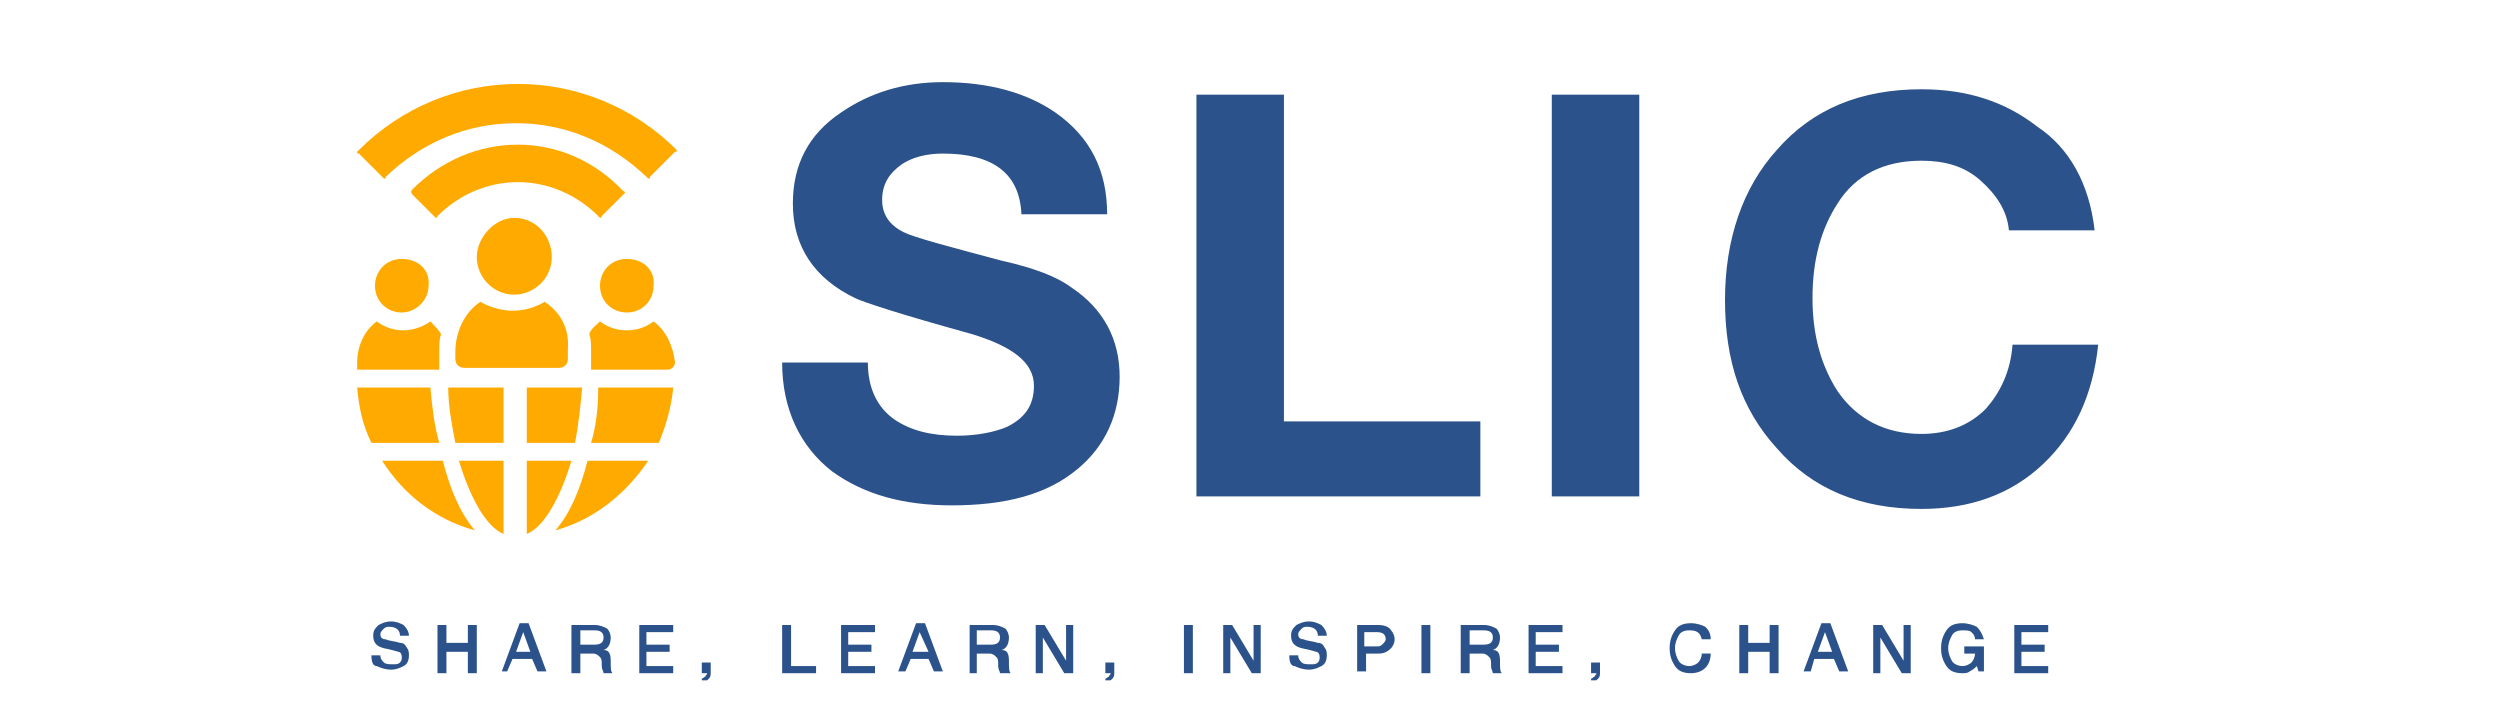 <?xml version="1.0" encoding="utf-8"?>
<!-- Generator: Adobe Illustrator 23.0.3, SVG Export Plug-In . SVG Version: 6.00 Build 0)  -->
<svg version="1.1" id="Layer_1" xmlns="http://www.w3.org/2000/svg" xmlns:xlink="http://www.w3.org/1999/xlink" x="0px" y="0px"
	 viewBox="0 0 140 40" style="enable-background:new 0 0 140 40;" xml:space="preserve">
<style type="text/css">
	.st0{clip-path:url(#SVGID_2_);}
	.st1{fill:#2B528A;}
	.st2{fill:#FFAA00;}
</style>
<g>
	<defs>
		<rect id="SVGID_1_" x="20" y="1.9" width="100.1" height="36.2"/>
	</defs>
	<clipPath id="SVGID_2_">
		<use xlink:href="#SVGID_1_"  style="overflow:visible;"/>
	</clipPath>
	<g class="st0">
		<path class="st1" d="M20.8,36.7h0.5c0,0.2,0.1,0.3,0.2,0.4c0.1,0.1,0.3,0.1,0.5,0.1c0.2,0,0.3,0,0.4-0.1c0.1-0.1,0.1-0.2,0.1-0.3
			c0-0.2-0.1-0.3-0.2-0.3c0,0-0.3-0.1-0.8-0.2c-0.4-0.1-0.6-0.3-0.6-0.7c0-0.3,0.1-0.4,0.3-0.6c0.2-0.1,0.4-0.2,0.7-0.2
			c0.3,0,0.5,0.1,0.7,0.2c0.2,0.2,0.3,0.4,0.3,0.6h-0.5c0-0.3-0.2-0.5-0.6-0.5c-0.1,0-0.2,0-0.3,0.1c-0.1,0.1-0.2,0.2-0.2,0.3
			c0,0.2,0.1,0.3,0.3,0.3c0.2,0.1,0.5,0.1,0.8,0.2c0.2,0,0.3,0.1,0.4,0.3c0.1,0.1,0.1,0.3,0.1,0.4c0,0.3-0.1,0.5-0.3,0.6
			c-0.2,0.1-0.4,0.2-0.7,0.2c-0.3,0-0.6-0.1-0.8-0.2C20.9,37.3,20.8,37.1,20.8,36.7z M24.5,37.6V35H25V36h1.2V35h0.5v2.7h-0.5v-1.2
			H25v1.2H24.5z M29.3,35.4l-0.4,1.1h0.8L29.3,35.4L29.3,35.4z M28.1,37.6l1-2.7h0.5l1,2.7h-0.5l-0.3-0.7h-1.1l-0.3,0.7H28.1z
			 M32.5,35.3v0.8h0.8c0.3,0,0.5-0.1,0.5-0.4c0-0.3-0.2-0.4-0.5-0.4H32.5z M32,37.6V35h1.3c0.3,0,0.5,0.1,0.7,0.2
			c0.1,0.1,0.2,0.3,0.2,0.5c0,0.3-0.1,0.6-0.4,0.7v0c0.3,0,0.4,0.2,0.4,0.6c0,0.4,0,0.6,0.1,0.7h-0.5c0-0.1-0.1-0.2-0.1-0.4
			c0-0.3,0-0.4-0.1-0.5c-0.1-0.1-0.2-0.2-0.4-0.2h-0.7v1.1H32z M35.8,37.6V35h1.9v0.4h-1.5v0.7h1.3v0.4h-1.3v0.8h1.5v0.4H35.8z
			 M39.3,37.6v-0.5h0.5v0.5c0,0.2,0,0.3-0.1,0.4c-0.1,0.1-0.2,0.2-0.4,0.2V38c0.1,0,0.1-0.1,0.2-0.1c0-0.1,0.1-0.1,0.1-0.2H39.3z
			 M43.8,37.6V35h0.5v2.3h1.4v0.4H43.8z M47.1,37.6V35H49v0.4h-1.5v0.7h1.3v0.4h-1.3v0.8H49v0.4H47.1z M51.5,35.4l-0.4,1.1H52
			L51.5,35.4L51.5,35.4z M50.3,37.6l1-2.7h0.5l1,2.7h-0.5l-0.3-0.7H51l-0.3,0.7H50.3z M54.7,35.3v0.8h0.8c0.3,0,0.5-0.1,0.5-0.4
			c0-0.3-0.2-0.4-0.5-0.4H54.7z M54.3,37.6V35h1.3c0.3,0,0.5,0.1,0.7,0.2c0.1,0.1,0.2,0.3,0.2,0.5c0,0.3-0.1,0.6-0.4,0.7v0
			c0.3,0,0.4,0.2,0.4,0.6c0,0.4,0,0.6,0.1,0.7H56c0-0.1-0.1-0.2-0.1-0.4c0-0.3,0-0.4-0.1-0.5c-0.1-0.1-0.2-0.2-0.4-0.2h-0.7v1.1
			H54.3z M58,37.6V35h0.5l1.2,2h0v-2h0.4v2.7h-0.5l-1.2-2h0v2H58z M61.9,37.6v-0.5h0.5v0.5c0,0.2,0,0.3-0.1,0.4
			c-0.1,0.1-0.2,0.2-0.4,0.2V38c0.1,0,0.1-0.1,0.2-0.1c0-0.1,0.1-0.1,0.1-0.2H61.9z M66.3,37.6V35h0.5v2.7H66.3z M68.5,37.6V35H69
			l1.2,2h0v-2h0.4v2.7h-0.5l-1.2-2h0v2H68.5z M72.2,36.7h0.5c0,0.2,0.1,0.3,0.2,0.4c0.1,0.1,0.3,0.1,0.5,0.1c0.2,0,0.3,0,0.4-0.1
			c0.1-0.1,0.1-0.2,0.1-0.3c0-0.2-0.1-0.3-0.2-0.3c0,0-0.3-0.1-0.8-0.2c-0.4-0.1-0.6-0.3-0.6-0.7c0-0.3,0.1-0.4,0.3-0.6
			c0.2-0.1,0.4-0.2,0.7-0.2c0.3,0,0.5,0.1,0.7,0.2c0.2,0.2,0.3,0.4,0.3,0.6h-0.5c0-0.3-0.2-0.5-0.6-0.5c-0.1,0-0.2,0-0.3,0.1
			c-0.1,0.1-0.2,0.2-0.2,0.3c0,0.2,0.1,0.3,0.3,0.3c0.2,0.1,0.5,0.1,0.8,0.2c0.2,0,0.3,0.1,0.4,0.3c0.1,0.1,0.1,0.3,0.1,0.4
			c0,0.3-0.1,0.5-0.3,0.6c-0.2,0.1-0.4,0.2-0.7,0.2c-0.3,0-0.6-0.1-0.8-0.2C72.3,37.3,72.2,37.1,72.2,36.7z M76.4,35.3v0.9h0.7
			c0.1,0,0.2,0,0.3-0.1c0.1-0.1,0.2-0.2,0.2-0.3c0-0.3-0.2-0.4-0.5-0.4H76.4z M76,37.6V35h1.2c0.3,0,0.6,0.1,0.7,0.3
			c0.1,0.1,0.2,0.3,0.2,0.5c0,0.2-0.1,0.4-0.2,0.5c-0.2,0.2-0.4,0.3-0.7,0.3h-0.7v1H76z M79.6,37.6V35h0.5v2.7H79.6z M82.3,35.3v0.8
			h0.8c0.3,0,0.5-0.1,0.5-0.4c0-0.3-0.2-0.4-0.5-0.4H82.3z M81.8,37.6V35h1.3c0.3,0,0.5,0.1,0.7,0.2c0.1,0.1,0.2,0.3,0.2,0.5
			c0,0.3-0.1,0.6-0.4,0.7v0c0.3,0,0.4,0.2,0.4,0.6c0,0.4,0,0.6,0.1,0.7h-0.5c0-0.1-0.1-0.2-0.1-0.4c0-0.3,0-0.4-0.1-0.5
			c-0.1-0.1-0.2-0.2-0.4-0.2h-0.7v1.1H81.8z M85.6,37.6V35h1.9v0.4h-1.5v0.7h1.3v0.4h-1.3v0.8h1.5v0.4H85.6z M89.1,37.6v-0.5h0.5
			v0.5c0,0.2,0,0.3-0.1,0.4c-0.1,0.1-0.2,0.2-0.4,0.2V38c0.1,0,0.1-0.1,0.2-0.1c0-0.1,0.1-0.1,0.1-0.2H89.1z M95.8,35.8h-0.5
			c-0.1-0.4-0.3-0.5-0.7-0.5c-0.3,0-0.5,0.1-0.6,0.3c-0.1,0.2-0.2,0.4-0.2,0.7s0.1,0.5,0.2,0.7c0.1,0.2,0.4,0.3,0.6,0.3
			c0.2,0,0.4-0.1,0.5-0.2c0.1-0.1,0.2-0.3,0.2-0.5h0.5c0,0.3-0.1,0.6-0.3,0.8c-0.2,0.2-0.5,0.3-0.8,0.3c-0.4,0-0.7-0.1-0.9-0.4
			c-0.2-0.3-0.3-0.6-0.3-1c0-0.4,0.1-0.7,0.3-1c0.2-0.3,0.5-0.4,0.9-0.4c0.3,0,0.6,0.1,0.8,0.2C95.7,35.3,95.8,35.5,95.8,35.8z
			 M97.4,37.6V35h0.5V36h1.2V35h0.5v2.7h-0.5v-1.2h-1.2v1.2H97.4z M102.2,35.4l-0.4,1.1h0.8L102.2,35.4L102.2,35.4z M101,37.6l1-2.7
			h0.5l1,2.7H103l-0.3-0.7h-1.1l-0.2,0.7H101z M104.9,37.6V35h0.5l1.2,2h0v-2h0.4v2.7h-0.5l-1.2-2h0v2H104.9z M111.1,36.2v1.4h-0.3
			l-0.1-0.3c-0.1,0.1-0.2,0.2-0.4,0.3c-0.1,0.1-0.3,0.1-0.4,0.1c-0.4,0-0.7-0.1-0.9-0.4c-0.2-0.3-0.3-0.6-0.3-1s0.1-0.7,0.3-1
			c0.2-0.3,0.5-0.4,0.9-0.4c0.3,0,0.6,0.1,0.8,0.2c0.2,0.2,0.3,0.4,0.4,0.7h-0.5c0-0.2-0.1-0.3-0.2-0.4c-0.1-0.1-0.3-0.1-0.5-0.1
			c-0.3,0-0.5,0.1-0.6,0.3c-0.1,0.2-0.2,0.4-0.2,0.7s0.1,0.5,0.2,0.7c0.1,0.2,0.4,0.3,0.6,0.3c0.2,0,0.4-0.1,0.5-0.2
			c0.1-0.1,0.2-0.3,0.2-0.5H110v-0.4H111.1z M112.8,37.6V35h1.9v0.4h-1.5v0.7h1.3v0.4h-1.3v0.8h1.5v0.4H112.8z"/>
		<path class="st1" d="M43.8,20.3h4.8c0,1.4,0.5,2.5,1.5,3.2c0.9,0.6,2,0.9,3.5,0.9c1.1,0,2.1-0.2,2.8-0.5c1-0.5,1.5-1.2,1.5-2.3
			c0-1.3-1.2-2.2-3.5-2.9c-4-1.1-6.1-1.8-6.5-2c-2.3-1.1-3.5-2.9-3.5-5.3c0-2.2,0.9-3.9,2.7-5.1c1.6-1.1,3.5-1.7,5.7-1.7
			c2.6,0,4.7,0.6,6.3,1.7C61.1,7.7,62,9.6,62,12h-4.8c-0.1-2.3-1.6-3.4-4.4-3.4c-0.9,0-1.7,0.2-2.3,0.6c-0.7,0.5-1.1,1.1-1.1,2
			c0,0.8,0.4,1.4,1.2,1.8c0.6,0.3,2.5,0.8,5.5,1.6c1.8,0.4,3.1,0.9,3.9,1.5c1.8,1.2,2.7,2.9,2.7,5c0,2.1-0.8,3.9-2.4,5.2
			c-1.7,1.4-4,2-7,2c-2.7,0-4.9-0.6-6.7-1.9C44.8,25,43.8,22.9,43.8,20.3z M67,27.8V5.3h4.9v18.3h11v4.2H67z M86.9,27.8V5.3h4.9
			v22.5H86.9z M117.3,12.9h-4.8c-0.1-1.1-0.7-2-1.6-2.8c-0.9-0.8-2-1.1-3.3-1.1c-2.1,0-3.7,0.8-4.7,2.4c-0.9,1.4-1.4,3.1-1.4,5.3
			c0,2.1,0.5,3.8,1.4,5.2c1.1,1.6,2.7,2.4,4.7,2.4c1.5,0,2.7-0.5,3.6-1.4c0.8-0.9,1.4-2.1,1.5-3.6h4.8c-0.3,2.8-1.3,5-3.1,6.7
			c-1.8,1.7-4.1,2.5-6.8,2.5c-3.4,0-6.1-1.1-8.1-3.4c-2-2.2-2.9-4.9-2.9-8.3c0-3.4,1-6.3,2.9-8.4c2-2.3,4.7-3.4,8.1-3.4
			c2.6,0,4.7,0.7,6.5,2.1C115.9,8.3,117,10.3,117.3,12.9z"/>
		<path class="st2" d="M37.9,8.4C37.9,8.4,37.9,8.4,37.9,8.4C35.5,6,32.3,4.7,29,4.7c-3.3,0-6.5,1.3-8.9,3.7c0,0-0.1,0.1-0.1,0.1
			c0,0.1,0,0.1,0.1,0.1l1.3,1.3c0,0,0.1,0.1,0.1,0.1c0.1,0,0.1,0,0.1-0.1c2-1.9,4.5-3,7.3-3s5.3,1.1,7.3,3c0,0,0.1,0.1,0.1,0.1
			c0.1,0,0.1,0,0.1-0.1l1.3-1.3c0,0,0.1-0.1,0.1-0.1C37.9,8.5,37.9,8.5,37.9,8.4z"/>
		<path class="st2" d="M29,8.1c-2.2,0-4.3,0.9-5.9,2.5c-0.1,0.1-0.1,0.2,0,0.3l1.2,1.2c0,0,0.1,0.1,0.1,0.1c0,0,0.1,0,0.1-0.1
			c1.2-1.2,2.8-1.9,4.5-1.9c1.7,0,3.3,0.7,4.5,1.9c0,0,0.1,0.1,0.1,0.1c0,0,0.1,0,0.1-0.1l1.2-1.2c0,0,0.1-0.1,0.1-0.1
			c0,0,0-0.1-0.1-0.1C33.3,9,31.2,8.1,29,8.1z"/>
		<path class="st2" d="M25.7,25.8c0.6,2,1.5,3.7,2.5,4.1v-4.1H25.7z"/>
		<path class="st2" d="M25.1,21.7c0,1,0.2,2.1,0.4,3.1h2.7v-3.1H25.1z"/>
		<path class="st2" d="M29.5,25.8v4.1c1-0.4,1.9-2.1,2.5-4.1H29.5z"/>
		<path class="st2" d="M24.1,21.7H20c0.1,1.1,0.3,2.1,0.8,3.1h3.8C24.3,23.8,24.2,22.7,24.1,21.7z"/>
		<path class="st2" d="M24.8,25.8h-3.4c1.2,1.9,3,3.3,5.2,3.9C25.8,28.8,25.2,27.4,24.8,25.8z"/>
		<path class="st2" d="M32.9,25.8c-0.4,1.6-1,3-1.8,3.9c2.2-0.6,4-2.1,5.2-3.9H32.9z"/>
		<path class="st2" d="M33.5,21.7c0,1.1-0.1,2.1-0.4,3.1h3.8c0.4-1,0.7-2,0.8-3.1H33.5z"/>
		<path class="st2" d="M29.5,21.7v3.1h2.7c0.2-1,0.3-2,0.4-3.1H29.5z"/>
		<path class="st2" d="M28.8,12.2c-1.1,0-2.1,1.1-2.1,2.2s0.9,2.1,2.1,2.1c1.1,0,2.1-0.9,2.1-2.1S30,12.2,28.8,12.2z"/>
		<path class="st2" d="M35.1,14.5c-0.9,0-1.5,0.7-1.5,1.5c0,0.9,0.7,1.5,1.5,1.5c0.9,0,1.5-0.7,1.5-1.5C36.7,15.1,36,14.5,35.1,14.5
			z"/>
		<path class="st2" d="M22.5,14.5c-0.9,0-1.5,0.7-1.5,1.5c0,0.9,0.7,1.5,1.5,1.5s1.5-0.7,1.5-1.5C24.1,15.1,23.4,14.5,22.5,14.5z"/>
		<path class="st2" d="M36.6,18c-0.4,0.3-0.9,0.5-1.5,0.5c-0.6,0-1.1-0.2-1.5-0.5c-0.2,0.2-0.5,0.4-0.6,0.7c0.1,0.3,0.1,0.6,0.1,0.9
			v1.1h4.3c0.2,0,0.4-0.2,0.4-0.4C37.7,19.4,37.3,18.5,36.6,18z"/>
		<path class="st2" d="M30.5,16.9c-0.5,0.3-1.1,0.5-1.8,0.5c-0.6,0-1.3-0.2-1.8-0.5c-0.9,0.6-1.4,1.7-1.4,2.8v0.4
			c0,0.3,0.2,0.5,0.5,0.5h5.3c0.3,0,0.5-0.2,0.5-0.5v-0.5C31.9,18.4,31.4,17.5,30.5,16.9z"/>
		<path class="st2" d="M24.1,18c-0.4,0.3-1,0.5-1.5,0.5c-0.6,0-1.1-0.2-1.5-0.5c-0.7,0.5-1.1,1.4-1.1,2.3v0.4h4.6v-1.1
			c0-0.3,0-0.6,0.1-0.9C24.5,18.4,24.3,18.2,24.1,18z"/>
	</g>
</g>
</svg>
